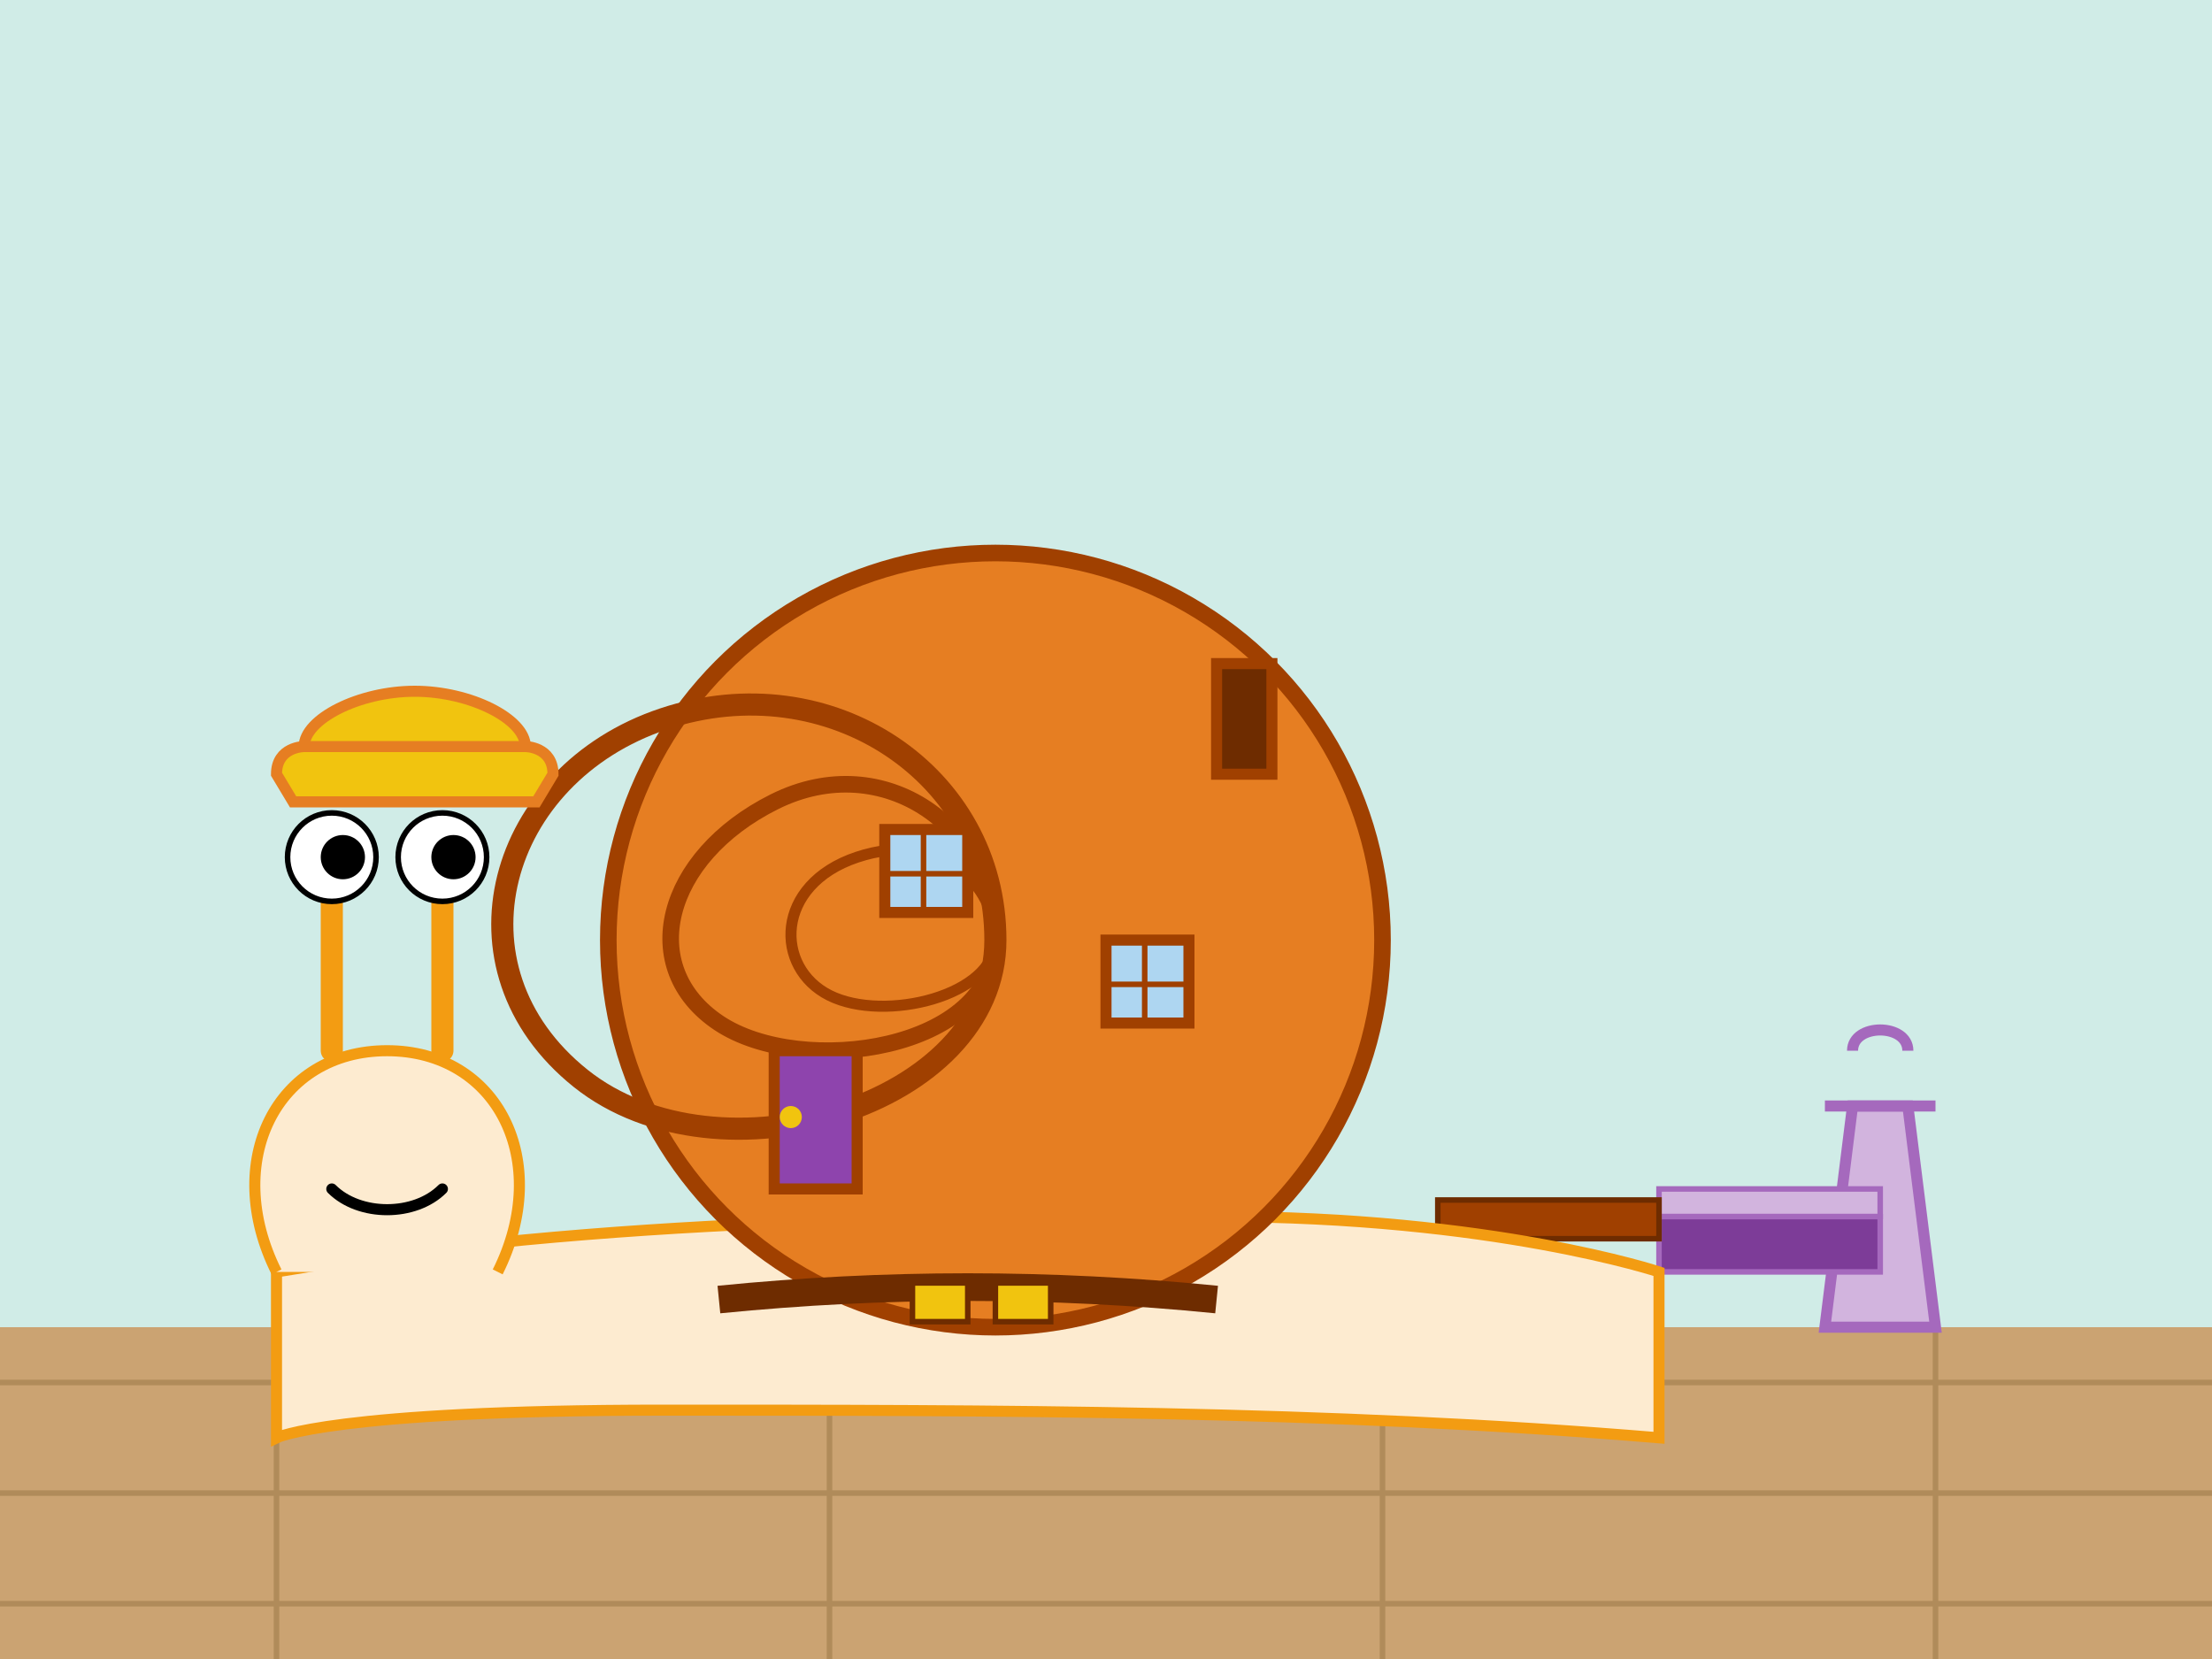<svg xmlns="http://www.w3.org/2000/svg" viewBox="0 0 400 300">
  <!-- Background - indoor renovation scene -->
  <rect width="400" height="300" fill="#E8F8F5"/>
  
  <!-- Wall background -->
  <rect width="400" height="240" fill="#D0ECE7"/>
  
  <!-- Floorboards -->
  <rect y="240" width="400" height="60" fill="#CBA372"/>
  <line x1="0" y1="250" x2="400" y2="250" stroke="#B08B5A" stroke-width="1"/>
  <line x1="0" y1="270" x2="400" y2="270" stroke="#B08B5A" stroke-width="1"/>
  <line x1="0" y1="290" x2="400" y2="290" stroke="#B08B5A" stroke-width="1"/>
  <line x1="50" y1="240" x2="50" y2="300" stroke="#B08B5A" stroke-width="1"/>
  <line x1="150" y1="240" x2="150" y2="300" stroke="#B08B5A" stroke-width="1"/>
  <line x1="250" y1="240" x2="250" y2="300" stroke="#B08B5A" stroke-width="1"/>
  <line x1="350" y1="240" x2="350" y2="300" stroke="#B08B5A" stroke-width="1"/>
  
  <!-- Paint bucket -->
  <path d="M330,240 L350,240 L345,200 L335,200 Z" fill="#D2B4DE" stroke="#A569BD" stroke-width="2"/>
  <path d="M330,200 L350,200" stroke="#A569BD" stroke-width="2"/>
  <path d="M335,190 C335,185 345,185 345,190" stroke="#A569BD" stroke-width="2" fill="none"/>
  
  <!-- Paintbrush -->
  <rect x="300" y="215" width="40" height="5" fill="#D2B4DE" stroke="#A569BD" stroke-width="1"/>
  <rect x="300" y="220" width="40" height="10" fill="#7D3C98" stroke="#A569BD" stroke-width="1"/>
  <rect x="260" y="217" width="40" height="7" fill="#A04000" stroke="#6E2C00" stroke-width="1"/>
  
  <!-- Snail body -->
  <path d="M50,230 C110,220 170,220 220,220 C270,220 300,230 300,230 L300,260 C240,255 180,255 120,255 C60,255 50,260 50,260 Z" 
        fill="#FDEBD0" stroke="#F39C12" stroke-width="2"/>
  
  <!-- Head bump with expression -->
  <path d="M50,230 C40,210 50,190 70,190 C90,190 100,210 90,230" 
        fill="#FDEBD0" stroke="#F39C12" stroke-width="2"/>
  
  <!-- Shell as a house -->
  <circle cx="180" cy="170" r="70" fill="#E67E22" stroke="#A04000" stroke-width="3"/>
  
  <!-- Shell spiral pattern with house features -->
  <path d="M180,170 C180,140 150,120 120,130 C90,140 80,175 105,195 C130,215 180,200 180,170 Z" 
        fill="none" stroke="#A04000" stroke-width="4"/>
  <path d="M180,170 C180,150 160,135 140,145 C120,155 115,175 130,185 C145,195 180,190 180,170 Z" 
        fill="none" stroke="#A04000" stroke-width="3"/>
  <path d="M180,170 C180,160 170,150 155,155 C140,160 140,175 150,180 C160,185 180,180 180,170 Z" 
        fill="none" stroke="#A04000" stroke-width="2"/>
  
  <!-- Windows on shell -->
  <rect x="160" y="150" width="15" height="15" fill="#AED6F1" stroke="#A04000" stroke-width="2"/>
  <line x1="160" y1="158" x2="175" y2="158" stroke="#A04000" stroke-width="1"/>
  <line x1="167" y1="150" x2="167" y2="165" stroke="#A04000" stroke-width="1"/>
  
  <rect x="200" y="170" width="15" height="15" fill="#AED6F1" stroke="#A04000" stroke-width="2"/>
  <line x1="200" y1="178" x2="215" y2="178" stroke="#A04000" stroke-width="1"/>
  <line x1="207" y1="170" x2="207" y2="185" stroke="#A04000" stroke-width="1"/>
  
  <!-- Door on shell -->
  <rect x="140" y="190" width="15" height="25" fill="#8E44AD" stroke="#A04000" stroke-width="2"/>
  <circle cx="143" cy="202" r="2" fill="#F1C40F"/>
  
  <!-- Chimney -->
  <rect x="220" y="120" width="10" height="20" fill="#6E2C00" stroke="#A04000" stroke-width="2"/>
  
  <!-- Tool belt on snail -->
  <path d="M130,235 C160,232 190,232 220,235" stroke="#6E2C00" stroke-width="5" fill="none"/>
  <rect x="165" y="232" width="10" height="7" fill="#F1C40F" stroke="#6E2C00" stroke-width="1"/>
  <rect x="180" y="232" width="10" height="7" fill="#F1C40F" stroke="#6E2C00" stroke-width="1"/>
  
  <!-- Hard hat -->
  <path d="M55,135 C55,130 65,125 75,125 C85,125 95,130 95,135" fill="#F1C40F" stroke="#E67E22" stroke-width="2"/>
  <path d="M50,140 C50,135 55,135 55,135 L95,135 C95,135 100,135 100,140 L97,145 L53,145 Z" fill="#F1C40F" stroke="#E67E22" stroke-width="2"/>
  
  <!-- Eye stalks -->
  <line x1="60" y1="190" x2="60" y2="155" stroke="#F39C12" stroke-width="4" stroke-linecap="round"/>
  <line x1="80" y1="190" x2="80" y2="155" stroke="#F39C12" stroke-width="4" stroke-linecap="round"/>
  
  <!-- Eyes - focused, determined -->
  <circle cx="60" cy="155" r="8" fill="white" stroke="#000" stroke-width="1"/>
  <circle cx="80" cy="155" r="8" fill="white" stroke="#000" stroke-width="1"/>
  <circle cx="62" cy="155" r="4" fill="black"/>
  <circle cx="82" cy="155" r="4" fill="black"/>
  
  <!-- Proud smile -->
  <path d="M60,215 C65,220 75,220 80,215" fill="none" stroke="#000" stroke-width="2" stroke-linecap="round"/>
</svg>